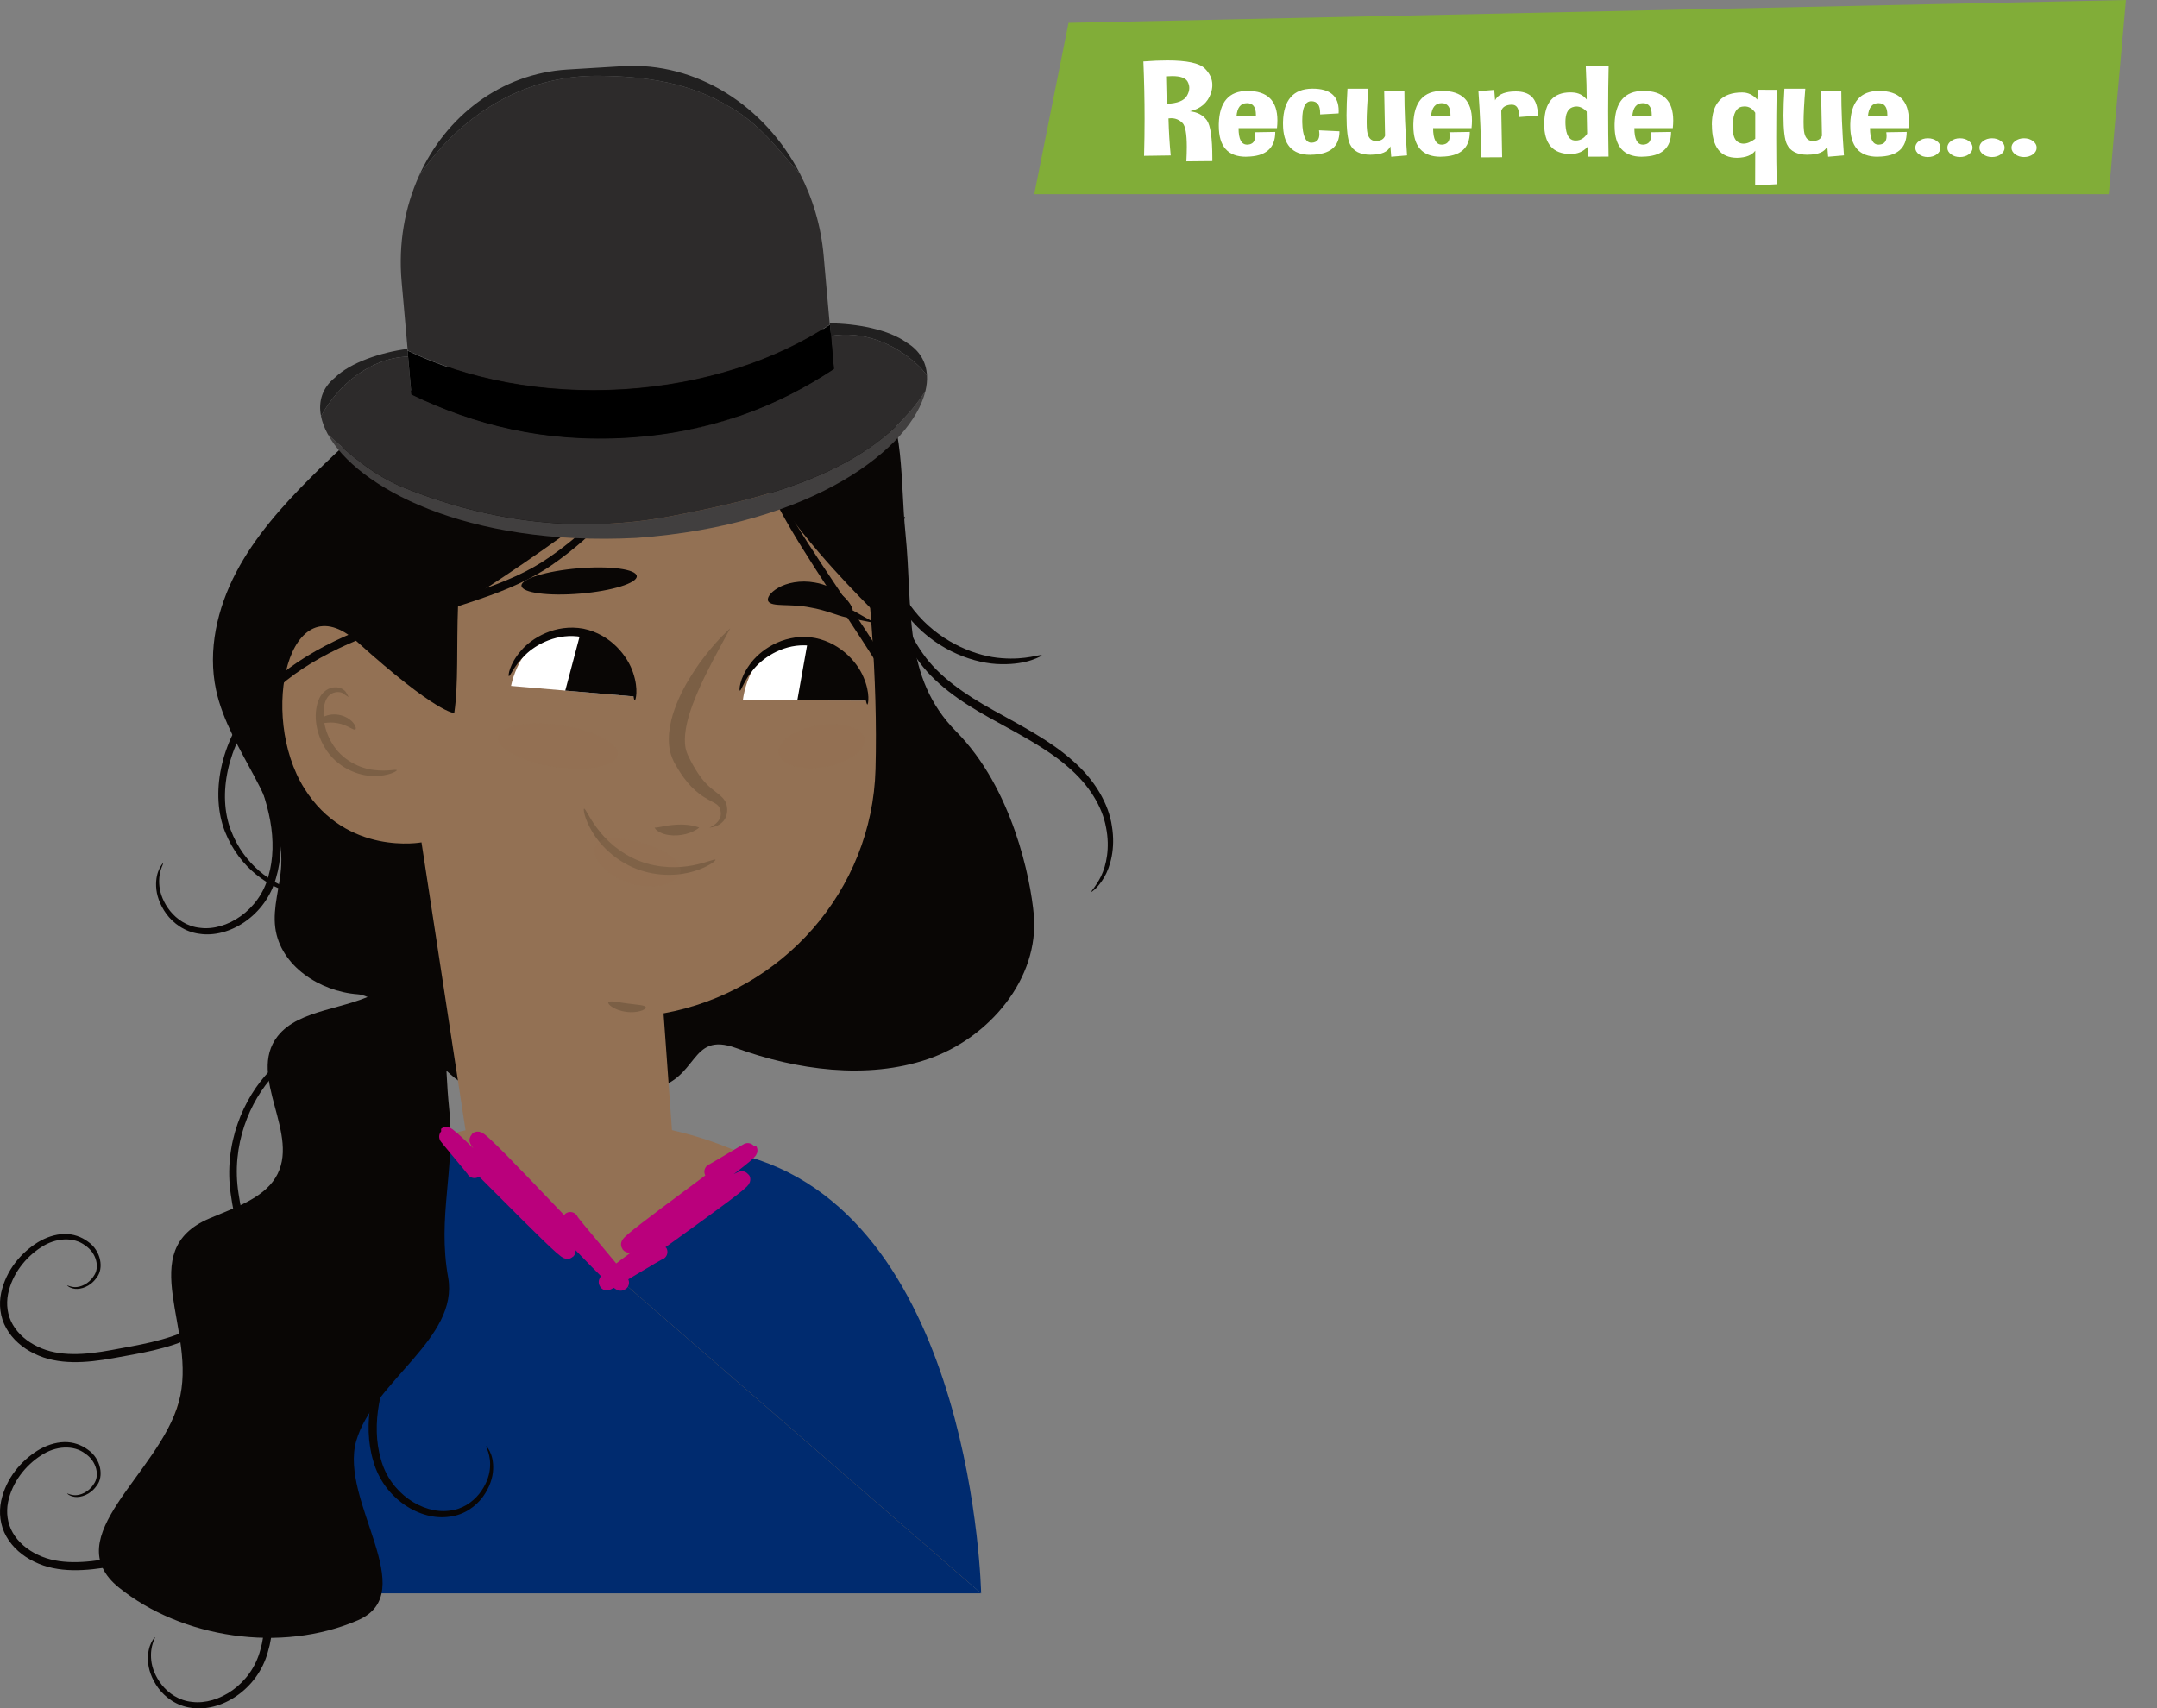 <?xml version="1.0" encoding="utf-8"?>
<!-- Generator: Adobe Illustrator 16.0.0, SVG Export Plug-In . SVG Version: 6.00 Build 0)  -->
<!DOCTYPE svg PUBLIC "-//W3C//DTD SVG 1.1//EN" "http://www.w3.org/Graphics/SVG/1.1/DTD/svg11.dtd">
<svg version="1.1" id="Capa_1" xmlns="http://www.w3.org/2000/svg" xmlns:xlink="http://www.w3.org/1999/xlink" x="0px" y="0px"
	 width="401.622px" height="318.162px" viewBox="0 0 401.622 318.162" enable-background="new 0 0 401.622 318.162"
	 xml:space="preserve">
<rect x="0" y="0" width="401.622" height="318.162" fill="#808080" stroke="none"/>
<g>
	<g>
		<polygon fill="#81AD38" points="392.645,36.165 192.57,36.165 198.952,4.255 395.836,0 		"/>
		<g>
			<path fill="#FFFFFF" d="M213.021,29.021c0.063-2.275,0.096-4.565,0.096-6.873c0-3.532-0.074-7.1-0.224-10.703
				c1.653-0.127,3.137-0.19,4.45-0.19c3.649,0,5.976,0.497,6.979,1.491c0.939,0.931,1.409,1.957,1.409,3.078
				c0,0.51-0.091,1.034-0.272,1.575c-0.619,1.75-1.921,2.86-3.906,3.329c1.388,0.144,2.438,0.7,3.153,1.671
				c0.684,0.938,1.025,3.301,1.025,7.088v0.513l-4.835,0.048c0.054-1.003,0.08-1.901,0.08-2.697c0-2.41-0.262-3.886-0.784-4.427
				c-0.598-0.604-1.308-0.906-2.129-0.906c-0.16,0-0.325,0.012-0.496,0.035c0.064,2.427,0.202,4.726,0.416,6.897L213.021,29.021z
				 M217.119,14.225l0.112,5.107c1.984-0.072,3.244-0.573,3.777-1.504c0.288-0.493,0.433-0.975,0.433-1.443
				c0-0.406-0.107-0.804-0.32-1.193c-0.385-0.677-1.34-1.015-2.865-1.015C217.903,14.177,217.524,14.193,217.119,14.225z"/>
			<path fill="#FFFFFF" d="M232.293,16.934c3.703,0,5.555,1.833,5.555,5.5c0,0.446-0.027,0.923-0.08,1.433h-7.155
				c0,2.044,0.528,3.066,1.584,3.066h0.112c0.929-0.056,1.393-0.585,1.393-1.587c0-0.215-0.021-0.454-0.063-0.716l3.81-0.061
				c0,3.031-1.777,4.566-5.331,4.606c-0.042,0.008-0.079,0.012-0.111,0.012c-3.383,0-5.074-1.913-5.074-5.739V23.09
				C227.038,18.985,228.825,16.934,232.293,16.934z M230.228,21.67h3.618v-0.286c0-1.447-0.55-2.172-1.649-2.172
				C231.012,19.212,230.356,20.031,230.228,21.67z"/>
			<path fill="#FFFFFF" d="M245.595,24.271l3.81,0.179c0,2.872-1.777,4.328-5.331,4.367c-0.042,0.009-0.079,0.013-0.111,0.013
				c-3.383,0-5.074-1.913-5.074-5.74v-0.357c0.106-4.104,1.91-6.177,5.41-6.217h0.128c3.223,0,4.834,1.376,4.834,4.129
				c0,0.159-0.005,0.317-0.016,0.477l-3.441,0.191v-0.286c0-1.448-0.55-2.172-1.649-2.172c-1.12,0-1.681,1.173-1.681,3.52v0.394
				c0.064,2.538,0.63,3.807,1.697,3.807h0.096c0.929-0.056,1.393-0.584,1.393-1.587C245.659,24.772,245.637,24.534,245.595,24.271z"
				/>
			<path fill="#FFFFFF" d="M259.042,29.188l-0.16-1.945c-0.448,1.034-1.654,1.556-3.618,1.563c-0.021,0.008-0.037,0.012-0.048,0.012
				c-1.942,0-3.228-0.652-3.857-1.957c-0.427-0.866-0.641-2.66-0.641-5.381c0-1.4,0.059-3.051,0.177-4.952h3.89
				c-0.214,2.673-0.32,4.729-0.32,6.169c0,0.725,0.026,1.289,0.08,1.694c0.16,1.241,0.698,1.861,1.616,1.861
				s1.494-0.322,1.729-0.966l-0.16-8.281l3.762-0.023c0,3.42,0.165,7.405,0.496,11.955L259.042,29.188z"/>
			<path fill="#FFFFFF" d="M268.517,16.934c3.703,0,5.555,1.833,5.555,5.5c0,0.446-0.027,0.923-0.08,1.433h-7.155
				c0,2.044,0.528,3.066,1.584,3.066h0.112c0.929-0.056,1.393-0.585,1.393-1.587c0-0.215-0.021-0.454-0.063-0.716l3.81-0.061
				c0,3.031-1.777,4.566-5.331,4.606c-0.042,0.008-0.079,0.012-0.111,0.012c-3.383,0-5.074-1.913-5.074-5.739V23.09
				C263.261,18.985,265.048,16.934,268.517,16.934z M266.452,21.67h3.618v-0.286c0-1.447-0.55-2.172-1.649-2.172
				C267.236,19.212,266.58,20.031,266.452,21.67z"/>
			<path fill="#FFFFFF" d="M279.531,20.632l0.16,8.651l-3.922,0.023c0-3.659-0.166-7.768-0.496-12.325l2.945-0.239l0.16,1.945
				c0.447-0.955,1.493-1.5,3.137-1.635c0.245-0.016,0.48-0.024,0.704-0.024c1.291,0,2.273,0.314,2.945,0.943
				c0.779,0.747,1.174,1.937,1.185,3.567l-3.553,0.263c0.01-0.136,0.016-0.267,0.016-0.394c0-1.273-0.443-1.909-1.329-1.909h-0.063
				C280.395,19.538,279.765,19.916,279.531,20.632z"/>
			<path fill="#FFFFFF" d="M299.522,12.304c-0.063,2.688-0.096,5.509-0.096,8.46c0,2.688,0.026,5.488,0.08,8.4l-3.794,0.012
				l-0.128-1.826c-0.79,0.884-1.841,1.325-3.153,1.325c-3.276,0-4.914-1.869-4.914-5.608c0-0.079,0.005-0.159,0.016-0.238
				c0.064-3.747,1.687-5.62,4.866-5.62c0.128,0,0.262,0.004,0.4,0.012c1.089,0.048,1.969,0.489,2.642,1.324
				c0-1.766-0.06-3.846-0.177-6.24H299.522z M295.521,24.904l-0.08-4.129c-0.619-0.628-1.255-0.942-1.905-0.942
				c-0.267,0-0.533,0.052-0.8,0.155c-0.844,0.326-1.265,1.24-1.265,2.744c0,0.175,0.005,0.354,0.016,0.537
				c0.106,1.821,0.65,2.784,1.633,2.888c0.096,0.008,0.192,0.012,0.288,0.012C294.261,26.169,294.965,25.747,295.521,24.904z"/>
			<path fill="#FFFFFF" d="M305.99,16.934c3.703,0,5.555,1.833,5.555,5.5c0,0.446-0.027,0.923-0.08,1.433h-7.155
				c0,2.044,0.528,3.066,1.584,3.066h0.112c0.929-0.056,1.393-0.585,1.393-1.587c0-0.215-0.021-0.454-0.063-0.716l3.81-0.061
				c0,3.031-1.777,4.566-5.331,4.606c-0.042,0.008-0.079,0.012-0.111,0.012c-3.383,0-5.074-1.913-5.074-5.739V23.09
				C300.734,18.985,302.521,16.934,305.99,16.934z M303.924,21.67h3.618v-0.286c0-1.447-0.55-2.172-1.649-2.172
				C304.708,19.212,304.052,20.031,303.924,21.67z"/>
			<path fill="#FFFFFF" d="M326.798,34.545c0.011-2.554,0.017-4.713,0.017-6.479c-0.619,0.843-1.74,1.284-3.362,1.324
				c-3.126,0-4.695-2.028-4.706-6.086c-0.011-0.016-0.016-0.031-0.016-0.048c0-4.024,1.878-6.037,5.635-6.037
				c1.099,0,2.043,0.445,2.833,1.336l0.128-1.837l3.474,0.012c-0.054,3.143-0.08,6.117-0.08,8.925c0,3.087,0.032,5.971,0.096,8.651
				L326.798,34.545z M326.815,25.847v-4.845c-0.523-0.787-1.185-1.181-1.985-1.181c-0.16,0-0.325,0.016-0.496,0.047
				c-1.035,0.184-1.606,1.245-1.713,3.187c-0.011,0.207-0.016,0.405-0.016,0.597c0,1.583,0.395,2.553,1.185,2.911
				c0.267,0.127,0.549,0.19,0.848,0.19C325.299,26.753,326.025,26.451,326.815,25.847z"/>
			<path fill="#FFFFFF" d="M340.389,29.188l-0.16-1.945c-0.448,1.034-1.654,1.556-3.618,1.563c-0.021,0.008-0.037,0.012-0.048,0.012
				c-1.942,0-3.228-0.652-3.857-1.957c-0.427-0.866-0.641-2.66-0.641-5.381c0-1.4,0.059-3.051,0.177-4.952h3.89
				c-0.214,2.673-0.32,4.729-0.32,6.169c0,0.725,0.026,1.289,0.08,1.694c0.16,1.241,0.698,1.861,1.616,1.861
				s1.494-0.322,1.729-0.966l-0.16-8.281l3.762-0.023c0,3.42,0.165,7.405,0.496,11.955L340.389,29.188z"/>
			<path fill="#FFFFFF" d="M349.865,16.934c3.703,0,5.555,1.833,5.555,5.5c0,0.446-0.027,0.923-0.08,1.433h-7.155
				c0,2.044,0.528,3.066,1.584,3.066h0.112c0.929-0.056,1.393-0.585,1.393-1.587c0-0.215-0.021-0.454-0.063-0.716l3.81-0.061
				c0,3.031-1.777,4.566-5.331,4.606c-0.042,0.008-0.079,0.012-0.111,0.012c-3.383,0-5.074-1.913-5.074-5.739V23.09
				C344.609,18.985,346.396,16.934,349.865,16.934z M347.799,21.67h3.618v-0.286c0-1.447-0.55-2.172-1.649-2.172
				C348.583,19.212,347.927,20.031,347.799,21.67z"/>
			<path fill="#FFFFFF" d="M358.957,29.247c-0.641,0-1.19-0.171-1.649-0.513c-0.458-0.342-0.688-0.752-0.688-1.229
				c0-0.485,0.229-0.898,0.688-1.24c0.459-0.343,1.009-0.514,1.649-0.514c0.65,0,1.205,0.171,1.664,0.514
				c0.459,0.342,0.688,0.755,0.688,1.24c0,0.478-0.229,0.888-0.688,1.229S359.607,29.247,358.957,29.247z"/>
			<path fill="#FFFFFF" d="M364.927,29.247c-0.641,0-1.19-0.171-1.649-0.513c-0.458-0.342-0.688-0.752-0.688-1.229
				c0-0.485,0.229-0.898,0.688-1.24c0.459-0.343,1.009-0.514,1.649-0.514c0.65,0,1.205,0.171,1.664,0.514
				c0.459,0.342,0.688,0.755,0.688,1.24c0,0.478-0.229,0.888-0.688,1.229S365.578,29.247,364.927,29.247z"/>
			<path fill="#FFFFFF" d="M370.898,29.247c-0.641,0-1.19-0.171-1.649-0.513c-0.458-0.342-0.688-0.752-0.688-1.229
				c0-0.485,0.229-0.898,0.688-1.24c0.459-0.343,1.009-0.514,1.649-0.514c0.65,0,1.205,0.171,1.664,0.514
				c0.459,0.342,0.688,0.755,0.688,1.24c0,0.478-0.229,0.888-0.688,1.229S371.548,29.247,370.898,29.247z"/>
			<path fill="#FFFFFF" d="M376.869,29.247c-0.641,0-1.19-0.171-1.649-0.513c-0.458-0.342-0.688-0.752-0.688-1.229
				c0-0.485,0.229-0.898,0.688-1.24c0.459-0.343,1.009-0.514,1.649-0.514c0.65,0,1.205,0.171,1.664,0.514
				c0.459,0.342,0.688,0.755,0.688,1.24c0,0.478-0.229,0.888-0.688,1.229S377.519,29.247,376.869,29.247z"/>
		</g>
	</g>
	<g>
		<g>
			<path fill="#090605" d="M120.958,202.897c9.346-1.565,7.194-10.964,16.094-7.72c11.25,4.105,24.416,5.932,35.746,2.053
				c11.333-3.877,20.754-14.963,19.69-26.891c-0.597-6.707-3.969-23.52-14.43-34.085c-10.068-10.171-8.031-22.764-9.47-36.999
				c-0.983-9.742-0.066-20.253-5.182-28.6c-3.662-5.969-9.958-9.894-16.52-12.333c-15.547-5.782-33.208-4.142-48.582,2.087
				c-15.373,6.225-28.679,16.728-40.4,28.467c-5.334,5.342-10.439,11.043-13.946,17.729c-3.508,6.686-5.312,14.494-3.732,21.875
				c2.459,11.484,12.717,20.963,12.135,32.693c-0.192,3.906-1.62,7.761-1.102,11.637c0.943,7.041,8.248,11.822,15.333,12.354
				c7.083,0.535,17.819,20.36,24.419,17.732"/>
			<g>
				<path fill="#090605" d="M30.351,160.777c-0.035-0.024-0.309,0.285-0.667,0.979c-0.349,0.701-0.69,1.855-0.614,3.365
					c0.062,1.5,0.639,3.336,1.904,5.076c1.253,1.711,3.398,3.36,6.166,3.705c5.47,0.852,12.297-3.33,14.244-10.36
					c1.037-3.426,1.108-7.237,0.446-10.997c-0.66-3.777-2.028-7.478-3.536-11.148c-3.062-7.256-6.102-14.301-5.593-21.031
					c0.39-6.701,3.577-12.211,6.565-16.305c3.047-4.137,5.988-7.139,7.979-9.236c2.016-2.08,3.132-3.234,3.054-3.317
					c-0.069-0.074-1.328,0.925-3.484,2.876c-2.133,1.97-5.215,4.869-8.441,9.006c-3.156,4.09-6.617,9.748-7.124,16.886
					c-0.61,7.185,2.555,14.529,5.58,21.724c1.499,3.639,2.829,7.232,3.476,10.817c0.652,3.571,0.604,7.151-0.318,10.312
					c-1.688,6.439-7.836,10.291-12.708,9.666c-2.449-0.235-4.378-1.611-5.606-3.138c-1.225-1.542-1.845-3.206-1.991-4.591
					C29.378,162.238,30.544,160.838,30.351,160.777z"/>
			</g>
			<g>
				<path fill="#090605" d="M28.83,304.928c-0.034-0.024-0.309,0.285-0.666,0.98c-0.35,0.697-0.691,1.852-0.615,3.363
					c0.062,1.501,0.637,3.336,1.905,5.076c1.253,1.709,3.397,3.36,6.166,3.705c5.472,0.854,12.296-3.329,14.244-10.36
					c1.036-3.425,1.11-7.236,0.446-10.995c-0.66-3.777-2.029-7.48-3.537-11.148c-3.062-7.26-6.101-14.303-5.592-21.032
					c0.389-6.701,3.576-12.212,6.564-16.306c3.047-4.137,5.988-7.14,7.98-9.236c2.015-2.078,3.131-3.234,3.053-3.317
					c-0.069-0.075-1.328,0.925-3.484,2.876c-2.131,1.972-5.214,4.869-8.439,9.006c-3.158,4.091-6.62,9.75-7.126,16.885
					c-0.61,7.186,2.556,14.529,5.581,21.725c1.498,3.641,2.828,7.232,3.475,10.816c0.652,3.572,0.604,7.152-0.318,10.311
					c-1.688,6.44-7.835,10.295-12.709,9.67c-2.447-0.237-4.377-1.611-5.605-3.138c-1.225-1.543-1.844-3.206-1.99-4.592
					C27.857,306.387,29.023,304.988,28.83,304.928z"/>
			</g>
			<g>
				<path fill="#090605" d="M168.433,96.213c-0.048-0.021-0.211,0.248-0.475,0.785c-0.282,0.531-0.61,1.35-0.969,2.438
					c-0.706,2.162-1.362,5.475-1.075,9.588c0.311,4.074,1.584,8.998,4.725,13.524c3.096,4.604,8.172,8.116,13.545,11.097
					c5.398,2.995,10.597,5.643,14.547,9.08c4.008,3.355,6.524,7.502,7.207,11.363c0.78,3.855,0.031,7.088-0.905,9.052
					c-0.977,1.975-1.924,2.835-1.812,2.94c0.039,0.037,0.286-0.151,0.735-0.559c0.44-0.414,1.022-1.104,1.62-2.094
					c1.163-1.98,2.147-5.408,1.461-9.54c-0.574-4.144-3.218-8.716-7.35-12.258c-4.076-3.654-9.396-6.401-14.729-9.362
					c-5.322-2.951-10.162-6.281-13.13-10.559c-3.028-4.224-4.364-8.883-4.801-12.785C166.217,100.957,168.822,96.282,168.433,96.213
					z"/>
			</g>
			<g>
				<path fill="#090605" d="M193.952,122.039c-0.08-0.304-2.85,0.914-7.44,0.535c-4.515-0.311-10.838-2.674-15.487-7.904
					c-4.635-5.273-6.582-11.604-7.437-16.113c-0.868-4.562-0.87-7.488-1.134-7.484c-0.17-0.01-0.571,2.928,0.03,7.664
					c0.593,4.662,2.43,11.367,7.358,16.982c4.975,5.603,11.814,7.936,16.605,7.972c2.418,0.048,4.36-0.323,5.627-0.762
					C193.346,122.5,193.986,122.121,193.952,122.039z"/>
			</g>
			<path fill="#937154" d="M181.065,294.588c0,0,1.103-86.613-75.477-86.133c-76.577,0.482-78.84,84.844-78.84,84.844
				L181.065,294.588z"/>
			<path fill="#002B6F" d="M182.684,296.729l-97.581-84.72c0,0-36.609,9.644-40.82,43.176c-4.209,33.534-6.736,41.544-6.736,41.544
				H182.684z"/>
			<path fill="#002B6F" d="M139.4,215.433c41.941,12.139,43.284,81.296,43.284,81.296l-68.365-59.352L139.4,215.433"/>
			<path fill="#090605" d="M67.111,158.65c6.457,5.049,10.852,21.643,3.654,25.883c-5.99,3.531-15.014,3.257-19.072,8.438
				c-5.887,7.51,4.574,18.439-0.434,26.408c-2.424,3.859-7.651,5.574-12.225,7.512c-14.348,6.078-2.062,20.844-5.748,34.23
				c-3.686,13.385-22.807,25.125-11.141,34.535c11.663,9.408,30.21,12.277,44.49,6.087c11.947-5.181-3.533-22.228-0.303-33.397
				c3.232-11.167,19.15-19.089,17.109-30.463c-2.042-11.375,1.354-19.997,0.189-31.463c-1.779-17.467,0.999-35.48-4.797-52.291"/>
			<path fill="#937154" d="M156.214,70c0,0,7.733,39.227,6.801,73.281c-0.617,22.531-17.29,41.406-39.466,45.436l2.57,35.646
				l-39.206-12.354l-8.432-55.132c0,0-13.895,2.584-21.818-10.051c-8.605-13.723-2.866-38.768,9.83-27.309
				c14.876,13.42,18.09,13.269,18.09,13.269C87.761,111.352,72.053,62.855,156.214,70"/>
			<path fill="#7B5F45" d="M73.879,143.436c-0.069-0.253-1.68,0.283-4.221-0.035c-2.49-0.269-5.98-1.738-7.904-5.094
				c-1.548-2.584-1.88-5.732-1.156-7.715c0.757-2.082,2.989-1.914,3.468-1.318l0.289-0.383c-0.527-0.148-0.795-0.178-0.831-0.1
				c-0.033,0.078,0.167,0.258,0.632,0.55l0.776,0.487l-0.487-0.871c-0.261-0.462-1.041-1.024-2.096-0.957
				c-1.033-0.012-2.333,0.781-2.906,2.071c-1.13,2.538-0.807,6.005,0.957,9.038c2.228,3.893,6.441,5.435,9.177,5.403
				C72.416,144.557,73.962,143.58,73.879,143.436"/>
			<path fill="#7B5F45" d="M59.267,134.621c0.271,0.351,1.736-0.312,3.554,0.051c1.832,0.289,2.977,1.416,3.351,1.18
				c0.17-0.11,0.096-0.626-0.408-1.248c-0.494-0.62-1.46-1.264-2.666-1.482c-1.205-0.215-2.338,0.059-3.016,0.469
				C59.395,133.998,59.146,134.461,59.267,134.621"/>
			<path opacity="0.2" fill="#937154" d="M92.774,137.317c-0.315,2.152,4.415,4.628,10.562,5.526
				c6.15,0.9,11.392-0.119,11.705-2.272c0.314-2.151-4.413-4.625-10.563-5.522C98.33,134.15,93.088,135.165,92.774,137.317"/>
			<path opacity="0.2" fill="#937154" d="M144.942,140.302c0.362,2.143,4.252,3.278,8.688,2.528c4.438-0.748,7.739-3.093,7.38-5.24
				c-0.362-2.143-4.253-3.276-8.689-2.527C147.886,135.811,144.582,138.156,144.942,140.302"/>
			<path fill="#7B5F45" d="M113.274,186.666c-0.207,0.371,1.192,1.498,3.312,1.774c2.119,0.288,3.764-0.435,3.658-0.845
				c-0.092-0.438-1.638-0.463-3.451-0.717C114.979,186.649,113.478,186.269,113.274,186.666"/>
			<path fill="#7B5F45" d="M108.75,150.605c-0.174,0.045,0.049,1.797,1.473,4.221c1.383,2.395,4.187,5.391,8.254,6.977
				c4.07,1.578,8.161,1.264,10.803,0.432c2.686-0.825,4.033-1.971,3.935-2.119c-0.119-0.221-1.626,0.536-4.202,1.038
				c-2.55,0.511-6.278,0.609-9.964-0.817c-3.683-1.437-6.366-4.028-7.899-6.129C109.584,152.099,108.987,150.522,108.75,150.605"/>
			<path opacity="0.2" fill="#937154" d="M110.967,157.354c-1.248,1.75,1.345,5.668,6.415,7.191
				c5.071,1.526,9.395-0.312,9.321-2.463c-0.043-2.197-3.293-3.92-7.055-5.082C115.874,155.896,112.212,155.541,110.967,157.354"/>
			<path fill="#090605" d="M165.397,116.697c-0.794-1.576-31.994-28.844-28.304-47.365c0,0-7.278,16.052-55.98,46.203l6.479-46.203
				l49.502-8.201l28.304,12.706V116.697z"/>
			<path fill="#090605" d="M60.592,166.273c-0.002-0.198-2.269,0.484-6.098-0.59c-3.687-1.062-9.044-4.5-11.535-11.123
				c-2.471-6.559-0.663-15.766,5.315-22.895c5.937-7.274,15.604-11.924,25.903-15.252c5.179-1.713,10.337-3.176,15.247-4.885
				c4.891-1.662,9.632-3.684,13.577-6.479c7.914-5.538,13.541-12.222,17.892-17.938c4.35-5.759,7.388-10.744,9.413-14.22
				c1-1.744,1.758-3.109,2.234-4.058c0.485-0.94,0.718-1.45,0.672-1.475c-0.049-0.028-0.372,0.427-0.946,1.315
				c-0.663,1.042-1.483,2.329-2.482,3.898c-2.181,3.365-5.349,8.237-9.772,13.858c-4.421,5.581-10.088,12.102-17.825,17.414
				c-3.848,2.681-8.377,4.579-13.265,6.224c-4.862,1.672-10.013,3.12-15.24,4.846c-10.394,3.365-20.362,8.155-26.532,15.83
				c-6.191,7.507-8.009,17.245-5.234,24.207c2.799,6.99,8.525,10.391,12.416,11.32c1.997,0.506,3.609,0.418,4.671,0.354
				C60.064,166.453,60.603,166.328,60.592,166.273"/>
			<path fill="#090605" d="M160.611,164.061c-0.017,0.045,0.321,0.213,1.013,0.427c0.693,0.177,1.773,0.347,3.152,0.166
				c2.689-0.318,6.771-2.28,9.025-6.87c2.218-4.546,1.959-10.872-0.186-16.903c-2-6.132-5.37-12.366-9.253-18.595
				c-7.903-12.393-15.79-23.047-20.029-31.621c-1.15-2.096-1.951-4.092-2.746-5.812c-0.694-1.758-1.232-3.3-1.697-4.551
				c-0.704-2.567-1.147-3.99-1.256-3.971c-0.105,0.02,0.134,1.482,0.667,4.141c0.378,1.293,0.838,2.885,1.465,4.699
				c0.724,1.773,1.473,3.84,2.569,5.99c4.044,8.815,11.853,19.665,19.69,31.961c3.854,6.18,7.198,12.289,9.212,18.213
				c2.154,5.836,2.465,11.744,0.55,15.99c-1.917,4.234-5.629,6.258-8.113,6.723C162.095,164.545,160.638,163.887,160.611,164.061"/>
			<path fill="#090605" d="M12.509,239.4c0,0,0.381,0.478,1.467,0.627c1.041,0.107,2.81-0.35,4.013-2.084
				c1.376-1.679,0.856-5.008-1.618-6.713c-1.174-0.877-2.74-1.47-4.433-1.418c-1.679,0.039-3.394,0.625-4.941,1.57
				c-3.042,1.91-5.845,5.11-6.784,9.383c-0.447,2.113-0.215,4.543,0.957,6.602c1.152,2.062,3.048,3.682,5.227,4.729
				c4.451,2.202,9.734,1.719,14.625,0.85c4.905-0.906,10.18-1.651,15.144-4.06c4.876-2.362,9.126-6.725,9.874-12.114
				c0.759-5.312-1.029-10.064-1.63-14.513c-1.417-8.96,2.06-17.179,6.65-22.118c4.671-5.047,10.128-7.148,13.813-8.041
				c3.762-0.877,5.947-0.749,5.939-0.905c0.001-0.051-0.537-0.109-1.57-0.134c-1.029,0.006-2.561,0.072-4.498,0.442
				c-3.809,0.726-9.51,2.711-14.497,7.877c-4.898,5.056-8.681,13.622-7.272,23.089c0.611,4.611,2.271,9.316,1.541,14.062
				c-0.664,4.74-4.475,8.715-9.047,10.941c-4.648,2.264-9.81,3.031-14.711,3.951c-4.84,0.891-9.756,1.307-13.734-0.635
				c-1.969-0.926-3.646-2.355-4.646-4.102c-1.014-1.742-1.248-3.789-0.883-5.674c0.766-3.803,3.328-6.885,6.093-8.684
				c2.782-1.875,6.157-2,8.266-0.387c2.199,1.467,2.715,4.166,1.62,5.664c-0.979,1.583-2.539,2.106-3.482,2.102
				C13.009,239.678,12.546,239.32,12.509,239.4"/>
			<path fill="#090605" d="M12.509,278.15c0,0,0.381,0.479,1.467,0.629c1.041,0.105,2.81-0.348,4.013-2.085
				c1.376-1.677,0.856-5.007-1.618-6.713c-1.174-0.875-2.74-1.469-4.433-1.418c-1.679,0.042-3.394,0.626-4.941,1.573
				c-3.042,1.91-5.845,5.107-6.784,9.379c-0.447,2.113-0.215,4.546,0.957,6.604c1.152,2.061,3.048,3.681,5.227,4.728
				c4.451,2.203,9.734,1.719,14.625,0.848c4.905-0.906,10.18-1.65,15.144-4.059c4.876-2.363,9.126-6.725,9.874-12.114
				c0.759-5.31-1.029-10.063-1.63-14.511c-1.417-8.963,2.06-17.178,6.65-22.119c4.671-5.046,10.128-7.15,13.813-8.041
				c3.762-0.876,5.947-0.748,5.939-0.905c0.001-0.052-0.537-0.108-1.57-0.134c-1.029,0.006-2.561,0.072-4.498,0.439
				c-3.809,0.729-9.51,2.715-14.497,7.881c-4.898,5.055-8.681,13.622-7.272,23.088c0.611,4.612,2.271,9.314,1.541,14.061
				c-0.664,4.742-4.475,8.718-9.047,10.941c-4.648,2.265-9.81,3.033-14.711,3.954c-4.84,0.89-9.756,1.304-13.734-0.637
				c-1.969-0.925-3.646-2.354-4.646-4.101c-1.014-1.742-1.248-3.789-0.883-5.674c0.766-3.803,3.328-6.887,6.093-8.683
				c2.782-1.874,6.157-2.001,8.266-0.386c2.199,1.466,2.715,4.164,1.62,5.662c-0.979,1.582-2.539,2.106-3.482,2.103
				C13.009,278.43,12.546,278.07,12.509,278.15"/>
			<path fill="#7B5F45" d="M127.893,139.441"/>
			<path fill="#090605" d="M97.094,109.098c0.111,1.303,5.003,1.952,10.933,1.451c5.931-0.498,10.648-1.958,10.538-3.26
				c-0.112-1.3-5.006-1.948-10.937-1.449C101.701,106.34,96.984,107.799,97.094,109.098"/>
			<path fill="#090605" d="M143.042,111.978c0.701,1.134,4.044,0.38,7.839,1.159c2.811,0.463,5.062,1.51,6.504,1.799l5.603,1.118
				l-4.064-2.307c-0.513-0.289-0.938-0.36-1.24-0.188c-0.304,0.176-0.457,0.579-0.46,1.169l1.541-1.19
				c-0.367-1.56-2.99-4.379-7.049-5.053c-2.717-0.506-5.272,0.082-6.812,0.981C143.331,110.365,142.739,111.432,143.042,111.978"/>
			<path fill="#FFFFFF" d="M118.2,129.72c0,0,0.431-10.816-11.231-12.046c-9.794-1.035-11.816,10.066-11.816,10.066L118.2,129.72z"
				/>
			<path fill="#090605" d="M108.104,117.838l-2.854,10.772l12.949,1.109C118.2,129.72,118.187,118.996,108.104,117.838"/>
			<path fill="#090605" d="M94.745,125.908c0.261,0.104,0.847-1.814,3.019-3.9c2.067-2.063,6.116-4.199,10.551-3.382
				c4.426,0.895,7.383,4.392,8.533,7.075c1.235,2.748,1.062,4.746,1.345,4.742c0.14,0.052,0.759-2.014-0.312-5.156
				c-0.979-3.031-4.112-7.148-9.266-8.207c-5.175-0.938-9.617,1.71-11.657,4.156C94.792,123.753,94.593,125.9,94.745,125.908"/>
			<path fill="#FFFFFF" d="M161.45,130.471c0,0-0.467-10.817-12.191-11.078c-9.846-0.219-10.942,11.016-10.942,11.016
				L161.45,130.471z"/>
			<path fill="#090605" d="M150.403,119.465l-1.951,10.971l12.998,0.035C161.45,130.471,160.548,119.783,150.403,119.465"/>
			<path fill="#090605" d="M137.761,128.611c0.268,0.086,0.691-1.871,2.685-4.135c1.889-2.228,5.746-4.691,10.234-4.243
				c4.481,0.526,7.721,3.764,9.087,6.343c1.462,2.635,1.456,4.641,1.735,4.613c0.145,0.041,0.588-2.07-0.737-5.11
				c-1.227-2.942-4.691-6.784-9.914-7.412c-5.235-0.507-9.444,2.502-11.274,5.11C137.63,126.46,137.609,128.623,137.761,128.611"/>
			<g>
				<path fill="#090605" d="M90.539,269.33c0.035-0.024,0.309,0.284,0.666,0.979c0.35,0.697,0.691,1.854,0.613,3.365
					c-0.061,1.5-0.635,3.334-1.903,5.074c-1.253,1.712-3.396,3.363-6.166,3.703c-5.47,0.857-12.296-3.326-14.244-10.357
					c-1.036-3.424-1.108-7.237-0.445-10.995c0.66-3.778,2.027-7.479,3.536-11.149c3.062-7.26,6.101-14.301,5.593-21.032
					c-0.39-6.7-3.577-12.21-6.566-16.304c-3.045-4.138-5.987-7.14-7.979-9.236c-2.015-2.08-3.132-3.232-3.053-3.317
					c0.07-0.077,1.328,0.925,3.484,2.876c2.131,1.971,5.214,4.869,8.439,9.006c3.158,4.089,6.621,9.748,7.127,16.887
					c0.61,7.184-2.557,14.528-5.582,21.723c-1.498,3.639-2.828,7.232-3.476,10.817c-0.649,3.571-0.601,7.149,0.318,10.31
					c1.689,6.441,7.836,10.295,12.711,9.667c2.446-0.234,4.375-1.61,5.604-3.136c1.224-1.543,1.847-3.207,1.992-4.592
					C91.51,270.791,90.346,269.389,90.539,269.33z"/>
			</g>
			<g>
				<path fill="#7B5F45" d="M135.969,117.019c0,0-0.336,0.614-0.924,1.688c-0.587,1.07-1.413,2.596-2.376,4.42
					c-0.938,1.837-2.036,3.965-2.998,6.297c-0.961,2.314-1.863,4.855-2.1,7.316c-0.118,1.221-0.054,2.416,0.318,3.412l0.145,0.369
					c0.005,0.017,0.039,0.096,0.019,0.061l0.059,0.113l0.115,0.227c0.15,0.303,0.3,0.605,0.448,0.904
					c0.311,0.561,0.576,1.071,0.907,1.588c0.639,1.031,1.323,1.961,2.096,2.721c0.78,0.775,1.61,1.318,2.534,2.113
					c0.449,0.398,0.902,0.966,1.062,1.574c0.061,0.302,0.126,0.56,0.125,0.865l-0.003,0.334c-0.006,0.121-0.028,0.275-0.045,0.406
					c-0.136,1.061-0.812,1.745-1.356,2.09c-0.562,0.361-1.056,0.475-1.38,0.547c-0.328,0.064-0.506,0.064-0.506,0.064
					s0.165-0.067,0.446-0.227c0.28-0.156,0.678-0.43,1.056-0.842c0.372-0.409,0.66-1.029,0.594-1.682
					c-0.077-0.828-0.328-1.348-1.053-1.772c-0.746-0.442-1.923-0.969-2.937-1.774c-1.04-0.791-2.008-1.787-2.824-2.908
					c-0.429-0.539-0.815-1.183-1.188-1.77l-0.506-0.875l-0.124-0.221l-0.062-0.111l-0.082-0.174l-0.253-0.571
					c-0.654-1.551-0.719-3.21-0.591-4.736c0.154-1.537,0.524-2.989,1.006-4.349c0.476-1.361,1.06-2.636,1.681-3.826
					c0.614-1.194,1.301-2.288,1.967-3.307c0.658-1.023,1.34-1.949,1.987-2.783c1.288-1.677,2.481-2.971,3.343-3.848
					C135.43,117.475,135.969,117.019,135.969,117.019z"/>
			</g>
			<g>
				<path fill="#7B5F45" d="M130.192,154.129c0,0-0.468,0.414-1.23,0.749c-0.758,0.362-1.811,0.636-2.896,0.698
					c-1.081,0.061-2.207-0.1-3.021-0.489c-0.408-0.174-0.729-0.419-0.917-0.608c-0.187-0.223-0.246-0.35-0.246-0.35
					s0.145-0.007,0.396-0.019c0.115-0.018,0.255-0.039,0.415-0.063c0.148-0.02,0.336-0.076,0.516-0.096
					c0.748-0.161,1.733-0.312,2.75-0.371c1.016-0.053,2.055-0.003,2.861,0.164C129.622,153.883,130.192,154.129,130.192,154.129z"/>
			</g>
			<g>
				<g>
					<g>
						<path fill="none" stroke="#BA007C" stroke-width="3" stroke-linecap="round" stroke-linejoin="round" d="M88.341,217.894
							c0.086-0.069-5.356-6.441-5.271-6.51c0.607-0.492,22.001,22.053,22.607,21.562c0.44-0.356-17.203-20.346-16.764-20.702
							c0.732-0.594,25.971,27.213,26.703,26.62c0.214-0.174-9.646-11.475-9.433-11.647"/>
					</g>
				</g>
			</g>
			<g>
				<g>
					<g>
						<path fill="none" stroke="#BA007C" stroke-width="3" stroke-linecap="round" stroke-linejoin="round" d="M132.649,218.205
							c0.049,0.086,6.833-4.059,6.883-3.973c0.355,0.616-22.756,16.934-22.399,17.551c0.254,0.44,20.815-12.605,21.07-12.165
							c0.396,0.686-25.618,18.494-25.222,19.181c0.092,0.158,9.698-5.811,9.789-5.652"/>
					</g>
				</g>
			</g>
		</g>
		<g>
			<g>
				<g>
					<g>
						<path fill="#212020" d="M75.978,66.414l-0.129-1.438c-4.854,0.628-10.607,2.518-13.51,5.371
							c-2.289,1.853-3.113,4.368-2.566,7.153C63.035,71.514,69.105,66.613,75.978,66.414z"/>
						<path fill="#212020" d="M170.899,68.002c0.634,0.593,1.2,1.234,1.698,1.92c-0.141-2.541-1.395-4.684-3.782-6.121
							c-3.372-2.469-9.385-3.559-14.298-3.586l0.207,2.33C160.636,61.58,166.526,63.877,170.899,68.002z"/>
						<path fill="#413F3F" d="M124.935,96.139c-16.607,3.145-33.307,1.294-49.807-5.359c-5.655-2.3-9.871-6.049-14.073-9.879
							c5.37,9.777,25.55,20.899,57.447,19.277c33.149-2.389,51.289-16.883,53.803-27.34
							C162.37,88.199,142.133,92.836,124.935,96.139z"/>
						<path fill="#2D2B2B" d="M75.128,90.779c16.5,6.653,33.199,8.504,49.807,5.359c17.198-3.303,37.435-7.939,47.37-23.301
							c0.243-1.016,0.343-1.994,0.292-2.916c-0.498-0.686-1.064-1.327-1.698-1.92c-4.373-4.125-10.263-6.422-16.175-5.457
							l0.541,6.119c-10.488,6.929-22.75,11.834-38.41,12.793c-15.674,0.967-28.664-2.464-40.256-8.034l-0.621-7.009
							c-6.873,0.199-12.943,5.1-16.205,11.086c0.215,1.1,0.646,2.238,1.282,3.4C65.257,84.73,69.473,88.479,75.128,90.779z"/>
						<path fill="#2D2B2B" d="M136.045,20.004c-7.528-4.615-15.813-5.804-24.601-5.881c-14.431-0.106-25.946,7.699-33.433,18.635
							c-2.638,5.846-3.856,12.594-3.23,19.69l0.421,4.725l0.712,8.1c11.108,5.333,25.137,8.126,40.143,7.204
							c15.007-0.92,28.392-5.402,38.438-12.035l-0.719-8.09l-0.416-4.73c-0.485-5.521-2.043-10.697-4.422-15.294
							C144.834,27.809,141.473,23.124,136.045,20.004z"/>
						<path fill="#212020" d="M115.897,12.329l-10.258,0.624c-12.385,0.766-22.593,8.643-27.627,19.805
							c7.486-10.936,19.002-18.741,33.433-18.635c8.787,0.077,17.072,1.266,24.601,5.881c5.428,3.12,8.789,7.805,12.894,12.323
							C142.418,19.729,129.721,11.477,115.897,12.329z"/>
					</g>
				</g>
			</g>
			<g>
				<path d="M116.868,81.52c15.661-0.962,27.922-5.865,38.412-12.797l-0.729-8.257l-0.043-0.005l0.002,0.037
					c-10.051,6.638-23.432,11.119-38.437,12.039c-15.005,0.922-29.024-1.87-40.125-7.199l-0.054,0.025l0.72,8.119
					C88.206,79.054,101.196,82.479,116.868,81.52z"/>
			</g>
		</g>
	</g>
</g>
</svg>

